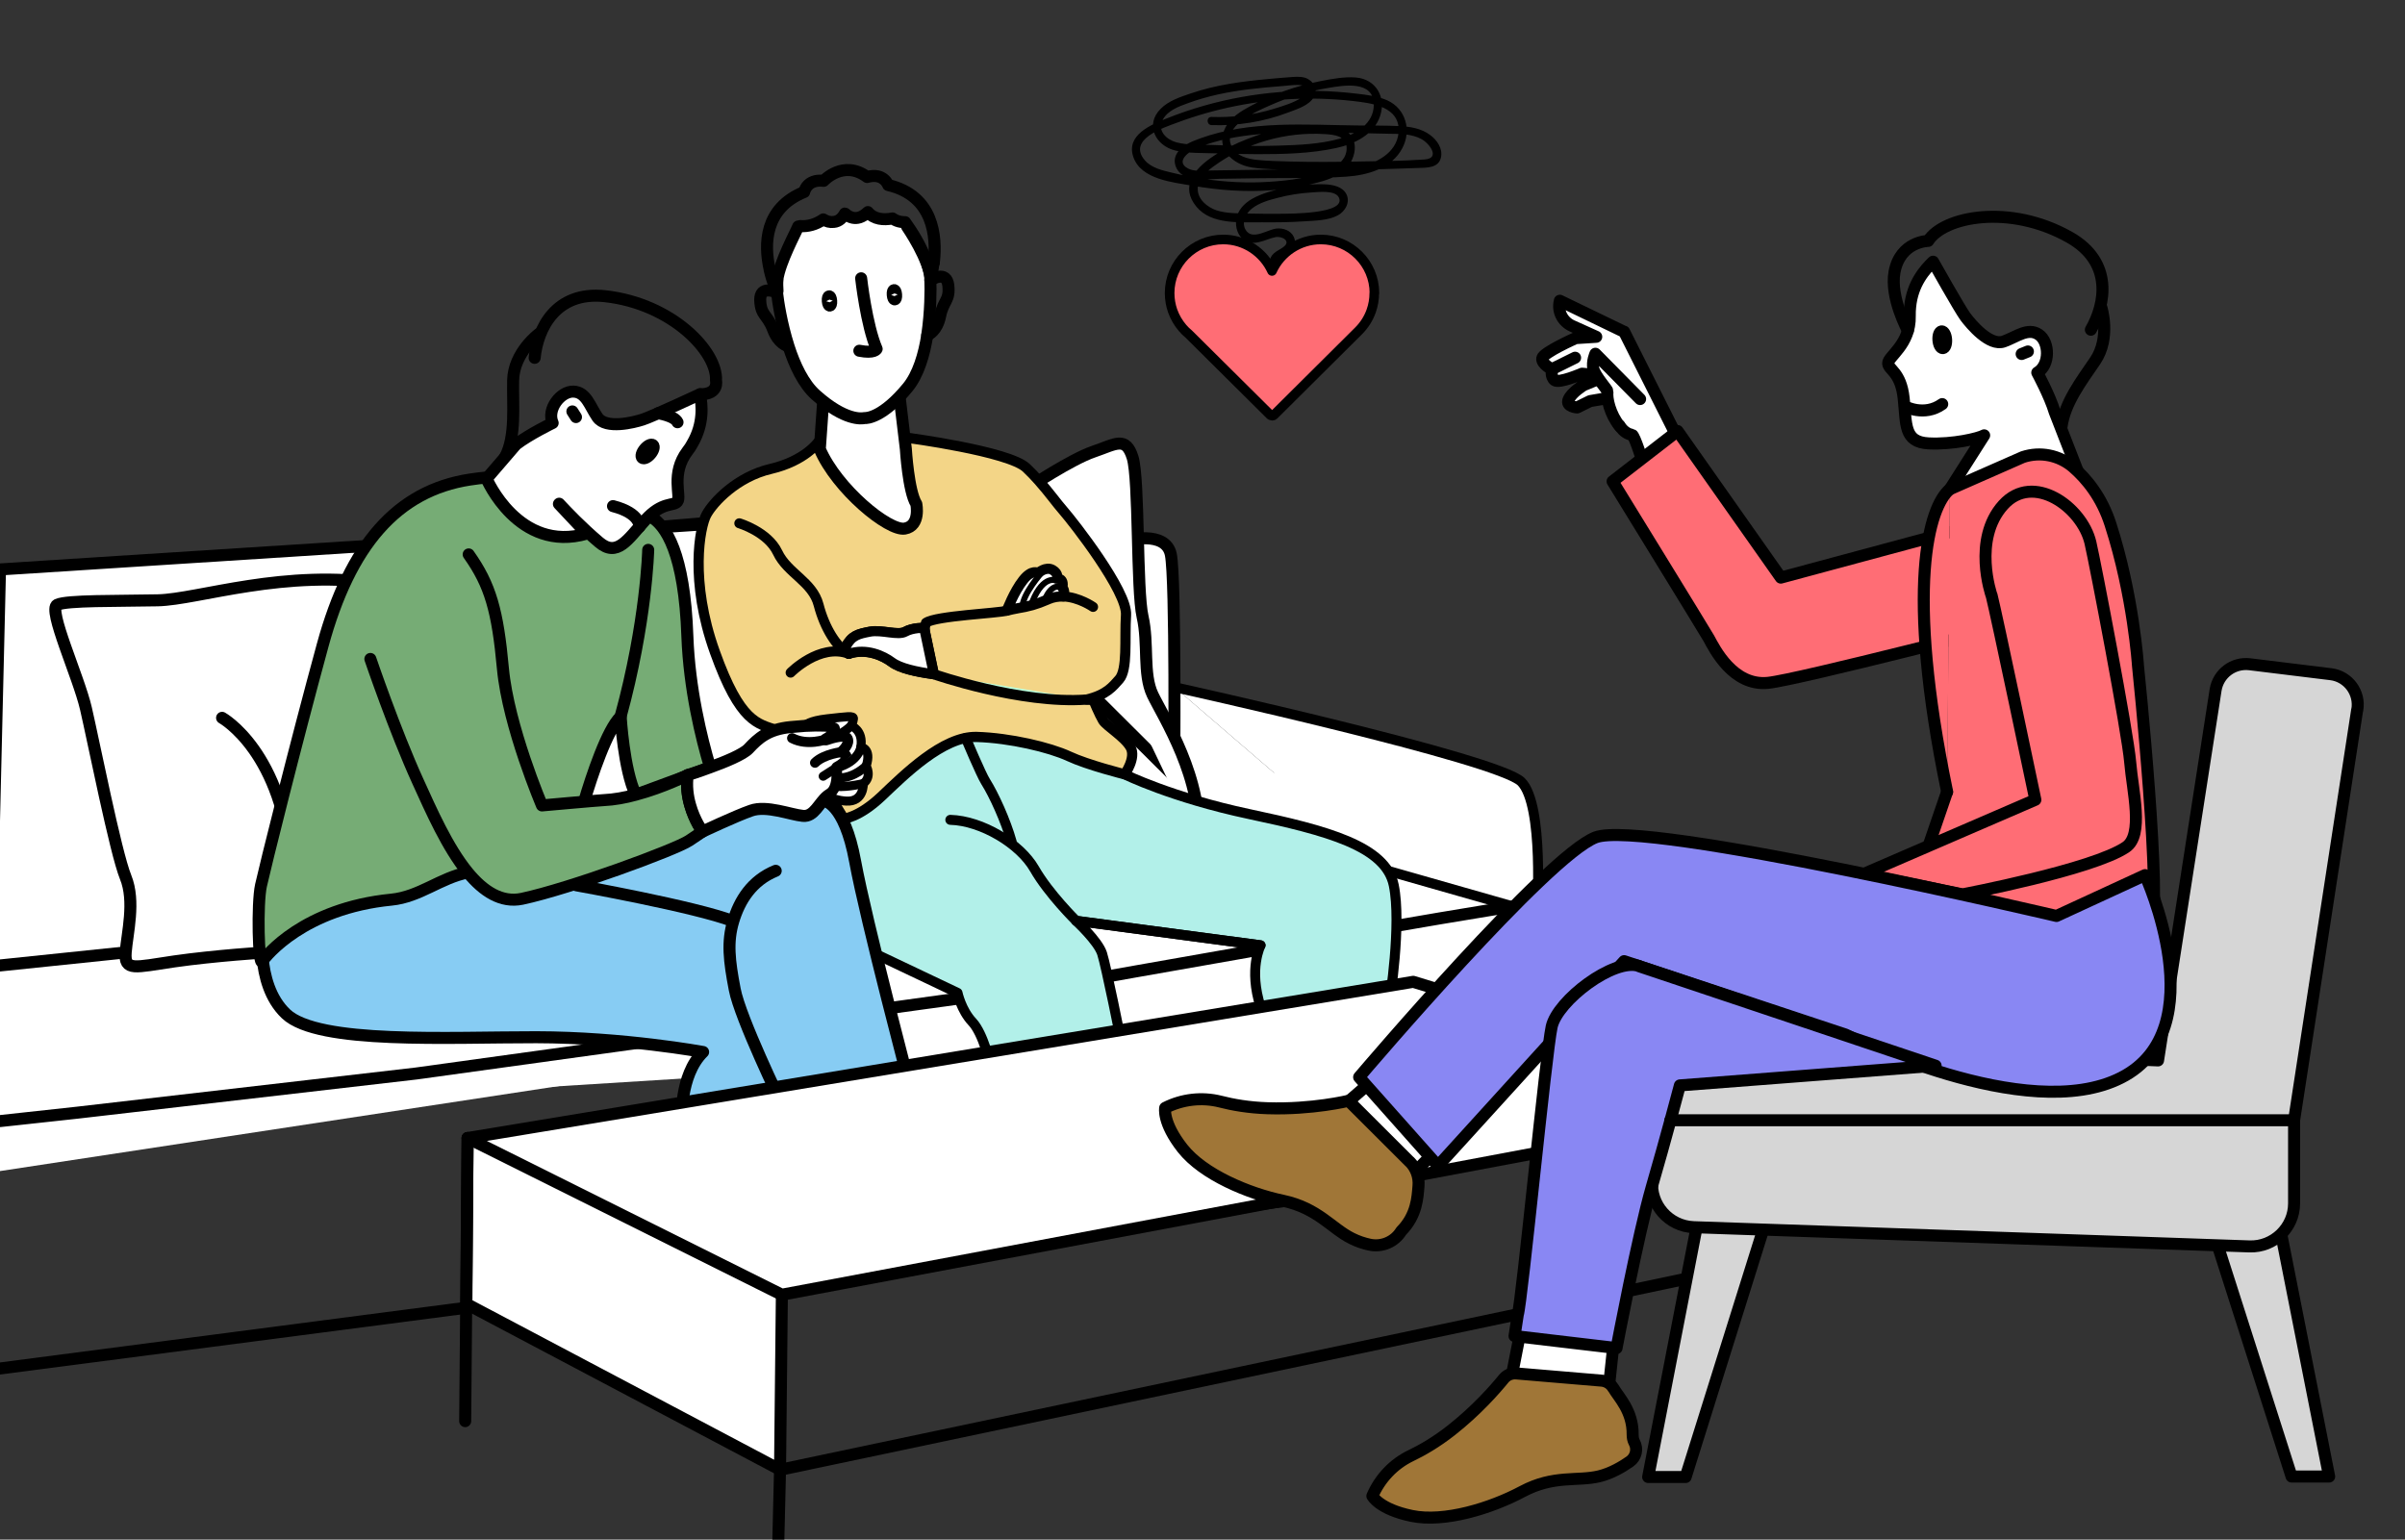 <?xml version="1.0" encoding="UTF-8"?>
<svg id="Calque_1" data-name="Calque 1" xmlns="http://www.w3.org/2000/svg" viewBox="0 0 200.13 128.13">
  <rect x="0" y="0" width="200.13" height="128.13" fill="#333333" stroke="none"/>
  <defs>
    <style>
      .cls-1 {
        fill: #76ac75;
      }

      .cls-1, .cls-2, .cls-3, .cls-4, .cls-5, .cls-6, .cls-7, .cls-8, .cls-9, .cls-10, .cls-11, .cls-12, .cls-13, .cls-14, .cls-15, .cls-16, .cls-17, .cls-18, .cls-19 {
        stroke-linecap: round;
        stroke-linejoin: round;
      }

      .cls-1, .cls-2, .cls-3, .cls-4, .cls-5, .cls-6, .cls-7, .cls-8, .cls-9, .cls-10, .cls-12, .cls-13, .cls-14, .cls-15, .cls-16, .cls-17, .cls-19 {
        stroke: #000;
      }

      .cls-2 {
        fill: #d6d6d6;
      }

      .cls-3 {
        fill: #8987f3;
      }

      .cls-4 {
        fill: #87ccf3;
      }

      .cls-5 {
        fill: #a07637;
      }

      .cls-6, .cls-9 {
        fill: #ff6d75;
      }

      .cls-7, .cls-20, .cls-12, .cls-19 {
        fill: #fff;
      }

      .cls-8, .cls-10, .cls-11, .cls-16 {
        fill: none;
      }

      .cls-9 {
        stroke-width: .8px;
      }

      .cls-10 {
        stroke-width: .5px;
      }

      .cls-11 {
        stroke-width: 8px;
      }

      .cls-11, .cls-18 {
        stroke: #fff;
      }

      .cls-12, .cls-13, .cls-16 {
        stroke-width: .83px;
      }

      .cls-13 {
        fill: #b2f0e9;
      }

      .cls-14 {
        fill: #f3d587;
      }

      .cls-14, .cls-15 {
        stroke-width: .85px;
      }

      .cls-15 {
        fill: #bbfedb;
      }

      .cls-19 {
        stroke-width: .75px;
      }
    </style>
  </defs>
  <line class="cls-7" x1="0" y1="113.89" x2="114.75" y2="98.93"/>
  <line class="cls-8" x1="64.96" y1="122.31" x2="140.36" y2="106.41"/>
  <line class="cls-16" x1="82.42" y1="61.62" x2="84.52" y2="66.43"/>
  <polygon class="cls-20" points="126.52 71.13 126.52 78.21 0 97.46 0 76.73 102.12 63.02 126.52 71.13"/>
  <polyline class="cls-12" points="115.49 72.47 96.52 68.23 97.74 57.19"/>
  <polygon class="cls-7" points="90.99 41.56 0 47.39 -.79 80.43 10.47 79.26 98.74 67.94 90.99 41.56"/>
  <path d="m106.33,25.59c.41-.53.82-1.14.87-1.83.02-.28-.03-.56-.16-.82-.16-.33-.49-.54-.65-.86-.29-.57.63-.82.97-1.12.36-.32.52-.79.3-1.25-.26-.54-.88-.75-1.44-.69-.7.07-1.89.93-2.47.24-.51-.61-.13-1.46.41-1.89.61-.49,1.43-.72,2.18-.91.9-.24,1.82-.38,2.74-.44.57-.03,2.01-.23,2.33.41.68,1.39-4.15,1.35-4.86,1.36-.91.01-1.81,0-2.72-.02-.87-.02-1.78,0-2.61-.27-.76-.26-1.56-.91-1.55-1.78,0-.81.71-1.43,1.31-1.87,2.65-1.94,6-2.9,9.27-2.69.79.05,1.77.14,1.81,1.13.03.85-.62,1.43-1.32,1.77-1.53.74-3.45.96-5.13,1.07-1.83.12-3.68.02-5.49-.25-.87-.13-1.74-.3-2.6-.51-.79-.19-1.71-.39-2.26-1.04-1.46-1.73,1.55-2.7,2.71-3.13,1.58-.59,3.21-1.05,4.87-1.38,3.4-.68,6.92-.8,10.36-.34,1.5.2,3.37.66,3.18,2.58-.17,1.68-1.88,2.56-3.37,2.82-1.85.33-3.82.18-5.69.21-1.85.03-3.69.06-5.54.08-.44,0-.89.01-1.33.02-.51,0-1.1.08-1.57-.16-1.17-.6.15-1.49.8-1.75,1.62-.64,3.35-.96,5.08-1.11,3.58-.31,7.23-.09,10.82-.04.91.01,1.88,0,2.7.44.67.36,1.62,1.61.26,1.7-1.84.13-3.7.14-5.55.17-1.89.04-3.78.05-5.66,0-.89-.03-1.79-.04-2.68-.13-.81-.08-1.75-.31-2.15-1.1-.85-1.72,1.99-2.91,3.14-3.42,1.55-.7,3.19-1.19,4.87-1.47,1.35-.23,3.83-.65,3.81,1.42-.01,1.56-1.5,2.43-2.83,2.8-1.66.46-3.45.53-5.16.58-1.85.06-3.7.01-5.54-.06-.94-.04-1.97.03-2.88-.21-.82-.22-1.62-.94-1.17-1.85.4-.8,1.35-1.14,2.13-1.42.81-.3,1.64-.53,2.48-.72,1.77-.39,3.58-.56,5.38-.7.4-.03.81-.09,1.22-.09.23,0,.59.01.74.21.25.32-.04.62-.29.79-.72.49-1.66.76-2.48,1.01-1.66.5-3.37.71-5.1.65-.44-.01-.44.66,0,.68,2.16.07,4.33-.27,6.35-1.04.73-.28,1.78-.58,2.18-1.32.36-.66-.09-1.37-.75-1.58-.44-.13-.91-.07-1.36-.04-.59.05-1.18.09-1.77.15-1.07.1-2.14.22-3.19.4-1.09.19-2.17.44-3.21.8-.86.29-1.83.61-2.48,1.27-1.34,1.33-.43,3.09,1.23,3.48,1.06.24,2.22.19,3.3.23,1.18.04,2.36.07,3.55.07,2.16,0,4.4-.05,6.51-.51,1.51-.33,3.15-1.1,3.67-2.68.51-1.55-.35-3.05-2.01-3.19-.95-.08-1.97.11-2.9.29-1.04.2-2.07.48-3.08.84-.97.35-1.91.76-2.81,1.25-.79.43-1.63.93-2.06,1.75-.91,1.73.54,3.11,2.2,3.36,1.07.16,2.18.16,3.26.19,1.18.03,2.37.04,3.55.03,2.33-.02,4.66-.1,7-.18.73-.03,1.71.02,1.91-.88.16-.74-.32-1.43-.88-1.85-.75-.57-1.69-.72-2.61-.76-1.17-.05-2.34-.04-3.51-.05-4.31-.05-8.89-.42-13.02,1.07-.73.27-1.6.59-1.99,1.32-.34.64-.05,1.39.55,1.76.85.52,2.07.31,3.01.29,1.18-.02,2.36-.04,3.54-.05,2.34-.03,4.71.03,7.04-.13,1.76-.12,3.76-.68,4.65-2.36.79-1.48.3-3.29-1.25-3.99-.78-.35-1.66-.45-2.5-.55-1.07-.13-2.15-.21-3.23-.23-4.28-.09-8.6.68-12.58,2.27-1.34.53-3.47,1.4-2.81,3.25.65,1.84,3.27,2.08,4.89,2.36,2.18.38,4.41.55,6.62.38,1.08-.08,2.15-.24,3.21-.49.91-.21,1.88-.46,2.65-1.02,1.14-.83,1.62-2.87.06-3.56-.8-.36-1.87-.3-2.73-.28-.98.02-1.97.15-2.93.36-2.16.48-9.21,3.08-6.54,6.35,1.27,1.55,3.7,1.29,5.48,1.31,1.16.01,2.32,0,3.48-.08.89-.06,2.02-.06,2.82-.5.61-.33,1.05-1.08.71-1.76-.33-.64-1.13-.79-1.79-.82-1.09-.04-2.2.07-3.26.29-.95.19-1.95.44-2.8.92-.66.38-1.21.96-1.32,1.73-.08.62.12,1.34.66,1.7.86.56,1.73-.06,2.59-.24.56-.12,1.33.32.7.8-.26.21-.59.33-.83.56-.47.44-.42,1.03-.05,1.52.32.42.68.72.55,1.31-.11.5-.44.94-.75,1.33-.27.35.32.68.59.34h0Z"/>
  <path class="cls-12" d="m97.74,57.19s26.92,5.94,28.85,7.87c1.93,1.93,1.31,10.95,1.31,10.95l-12.41-3.54"/>
  <path class="cls-7" d="m93.71,44.99s3.3-.9,3.72,1.16.28,18.47.28,18.47l-9.55-9.51,5.54-10.11Z"/>
  <path class="cls-7" d="m85.56,40.6s3.58-2.38,5.43-3.01,2.69-1.33,3.26.49c.56,1.82.32,11.02.83,13.25s.01,4.75.83,6.48c.82,1.73,4.35,7.16,3.75,12.29"/>
  <path class="cls-7" d="m128.11,85.31s-.54-3.5-.06-6.05c.47-2.55-.36-3.89-1.8-3.85s-37.3,6.42-37.3,6.42l-54.32,7.51-28.2,3.26L0,93.3"/>
  <path class="cls-13" d="m104.89,78.67l-15.35-2.04s1.83,1.68,2.17,2.73,1.58,7.26,1.58,7.26l-10.88,1.99s-.57-2.57-1.5-3.56c-.93-.99-1.23-2.42-1.23-2.42l-10.63-5.05,1.16-9.45,7.95-9.37,11.84,3.17,3.58,2.51s3.91,1.94,10.37,3.31,11.36,2.66,12.03,5.92-.35,9.67-.35,9.67l-10.74.46"/>
  <path class="cls-4" d="m68.51,66.63l-15.72,1.59-9.35,8.26,21.62,15.41,10.76-1.06s-3.74-14.15-4.66-19.14c-.91-4.99-2.65-5.06-2.65-5.06"/>
  <line class="cls-16" x1="51.93" y1="44.01" x2="64.03" y2="43"/>
  <path class="cls-7" d="m22.12,79.26s-4.26.27-7.6.75c-3.34.49-4.18.84-4.06-.75s.82-4.24-.01-6.27-2.68-11.37-3.3-14.03c-.62-2.67-3.2-8.25-2.39-8.63s4.96-.3,8.36-.37,10.59-2.67,18.8-1.35"/>
  <path class="cls-8" d="m18.48,59.74s5.11,2.82,5.78,12.53"/>
  <path class="cls-4" d="m66.02,91.72l-9.28,1.58s-.23-3.79,1.77-5.75c0,0-6.62-1.22-13.88-1.23s-18.14.61-20.83-1.94c-2.69-2.55-1.89-7.53-1.89-7.53l17.63-5.72,8.44,2.55s9.88,1.77,13.02,2.98"/>
  <path class="cls-16" d="m84.22,42.84s-.28,3.68.47,6.05"/>
  <path class="cls-15" d="m70.38,53.82c.51-.95,1.04-1.06,2.02-1.25.98-.18,2.34.35,2.94,0,.6-.34,1.56-.32,1.56-.32l.81,3.86c-1.48-.2-2.82-.5-3.49-1-.72-.54-2.12-1.19-3.59-.7-.24-.21-.34-.42-.25-.59Z"/>
  <path class="cls-14" d="m94.07,62.18c-.51-.89-1.99-1.74-2.29-2.23-.29-.48-.79-1.68-.79-1.68l-.56-.05c1.66-.4,2.17-1.09,2.7-1.68.73-.81.44-3.37.57-5.35.14-1.97-4.42-7.78-5.2-8.67-.57-.65-1.19-1.53-2.05-2.5-.31-.35-.65-.71-1.04-1.08-1.45-1.39-9.93-2.51-9.93-2.51l-7.41.38s-1.07,1.54-3.92,2.21c-2.85.66-4.82,2.8-5.37,3.82-.55,1.02-1.41,5.54.71,11.43,2.11,5.89,3.57,5.95,5.13,6.49s5.6,7.37,5.6,7.37c0,0,1.26-.08,3.14-1.86,1.88-1.78,5.1-5.01,7.9-4.94,2.79.08,6.1.87,7.69,1.61,1.58.74,4.64,1.5,4.64,1.5,0,0,.99-1.37.48-2.26Zm-5.6-12.54c-.41-.01-.83.05-1.24.23-.01.01-.03.01-.04.02-.48.21-.9.36-1.28.47-.44.12-.83.2-1.16.25h0c-.39.08-.7.13-.97.21,0,0,.59-1.57,1.35-2.53.75-.96,1.25-.6,1.25-.6,0,0,.65-.58,1.21-.26.55.32.36.73.36.73,0,0,.62-.09.45.74,0,0,.29.26.07.74Z"/>
  <path class="cls-15" d="m76.9,52.25l.81,3.86c-1.48-.2-2.82-.5-3.49-1-.72-.54-2.12-1.19-3.59-.7-.24-.21-.34-.42-.25-.59.51-.95,1.04-1.06,2.02-1.25.98-.18,2.34.35,2.94,0,.6-.34,1.56-.32,1.56-.32Z"/>
  <path class="cls-16" d="m77.42,56.01c-.99-1.9-.37-4.18-.37-4.18.84-.59,6.04-.79,6.73-1.01"/>
  <path class="cls-16" d="m90.96,50.51s-1.17-.82-2.49-.87"/>
  <path class="cls-16" d="m70.63,54.41c-.99-.51-2.01-2.14-2.51-4.07s-2.59-2.62-3.41-4.36c-.82-1.73-3.19-2.43-3.19-2.43"/>
  <path class="cls-16" d="m65.79,55.98s2.43-2.47,4.84-1.57"/>
  <path class="cls-12" d="m77.71,56.11c-1.48-.2-2.82-.5-3.49-1-.72-.54-2.12-1.19-3.59-.7-.24-.21-.34-.42-.25-.59.51-.95,1.04-1.06,2.02-1.25.98-.18,2.34.35,2.94,0,.6-.34,1.56-.32,1.56-.32l.81,3.86Z"/>
  <path class="cls-10" d="m86.71,47.62s-1.63,1.81-1.63,2.92"/>
  <path class="cls-10" d="m87.79,48.29s-1.13-.44-2.05,2.22"/>
  <path class="cls-10" d="m88.19,48.84s-.67-.27-1.21.99"/>
  <path class="cls-16" d="m79.08,68.23c2.62.07,5.81,2,7,4.08,1.19,2.08,3.47,4.32,3.47,4.32l15.35,2.04s-1.02,1.94,0,5.13c1.02,3.19,0,0,0,0"/>
  <path class="cls-16" d="m80.36,61.42s1.29,3.06,1.65,3.62c.69,1.09,1.69,3.28,2.17,5"/>
  <polyline class="cls-7" points="38.91 94.71 38.81 108.51 64.91 122.31 65.06 108.03"/>
  <path class="cls-7" d="m68.22,37.38l.28-3.99.03-.45,6.17-1.19.16,1.28.52,4.34s.21,3.53.87,4.57c0,0,.38,1.82-.96,2.05s-5.63-3.28-7.07-6.61Z"/>
  <path class="cls-8" d="m65.63,28.82h-.01c-.11-.02-.85-.22-1.29-1.4-.48-1.27-1.02-1.13-1.07-2.44-.03-1.24,1.25-.7,1.4-.63"/>
  <path class="cls-7" d="m66.63,18.82c.57.03,1.23-.11,1.88-.56.27.17.56.25.87.21.44-.04.73-.34.93-.7.01,0,.02.02.03.02.12.12.91.81,1.88-.14.51.61,1.31.67,2.05.53.45.34,1.05.31,1.05.31.04.05.08.11.11.16,1.82,2.57,2,4.32,2.01,4.5.11-.46.19-.89.25-1.31-.1.77-.24,1.33-.28,1.45h0s0,.03,0,.03h.01c.03.73.03,2.61-.26,4.56-.25,1.62-.74,3.29-1.63,4.37-2.06,2.5-3.39,2.56-3.59,2.54-.21.05-1.61.26-4.04-1.91-1.04-.92-1.78-2.5-2.28-4.06-.6-1.88-.88-3.74-.96-4.47h.01c-.02-.08-.02-.17-.02-.26.03.07.05.11.05.11-.02-.3-.03-.61-.02-.9.2-1.51,1.58-4.02,1.74-4.45l.2-.04Z"/>
  <path class="cls-8" d="m64.68,23.31c-.04.29-.05.55-.03.79"/>
  <path class="cls-8" d="m64.67,24.35s0-.01-.01-.02h0c-.06-.15-.39-.89-.62-1.9v-.03c-.45-2.02-.47-5.06,2.88-6.42,0,0,.21-1.1,1.62-.93,0,0,1.64-1.79,3.62-.32,1.37-.39,1.75.67,1.75.67,3.79.89,4.03,4.3,3.81,6.34,0,.04-.02.07-.01.11"/>
  <path class="cls-8" d="m75.48,18.86s1.95,2.83,1.95,4.47"/>
  <path class="cls-8" d="m64.62,24.04h0s0,.14.03.28h0s0,.03,0,.03"/>
  <path class="cls-8" d="m77.43,23.32v-.02"/>
  <path class="cls-8" d="m77.42,23.01s0,.1.01.28"/>
  <path class="cls-8" d="m77.16,27.89h.01c.1-.04.81-.35,1.06-1.58.27-1.33.83-1.27.68-2.58-.16-1.23-1.35-.5-1.48-.41"/>
  <path class="cls-7" d="m71.66,23.16s.44,3.92,1.29,5.88c0,0-.17.4-1.44.15"/>
  <ellipse class="cls-7" cx="69.03" cy="25.04" rx=".14" ry=".39" transform="translate(-1.73 5.4) rotate(-4.42)"/>
  <ellipse class="cls-7" cx="74.43" cy="24.52" rx=".14" ry=".39" transform="translate(-1.67 5.82) rotate(-4.42)"/>
  <g>
    <path class="cls-1" d="m48.62,66.68c.59-2.01,1.91-6,3.03-7.04,0,0,.25,4.4,1.25,6.5l6.19-2.28c-.73-2.44-1.73-6.54-1.89-10.89-.24-6.92-1.79-9.27-3.07-9.98-.03-.02-.06-.03-.09-.06-1.29-.73-3.62-2.76-3.62-2.76,0,0-1.82-.24-5.57-.35-.54-.1-2.98-.2-4.27-.09-.46.04-.95.1-1.48.18-6.06.93-9.97,5.44-12.25,13.79-2.28,8.34-4.8,18.48-5.13,19.98-.34,1.51-.21,6.79.1,6.33s3.45-4.42,10.75-5.14c2.36-.23,4.08-1.82,6.36-2.26"/>
    <path class="cls-18" d="m55.89,36.4c.16-.05.32-.17.45-.34.25-.34.28-.75.05-.92-.23-.17-.62-.04-.87.3-.25.34-.28.75-.05.92.11.09.27.1.43.04"/>
    <path class="cls-8" d="m44.49,29.78c.24-2.4,1.73-5.58,5.85-5.13,5.63.62,9.39,4.66,9.24,7.02,0,0,.28,1.15-1.32,1.14"/>
    <path class="cls-8" d="m44.85,27.78s-2.1,1.54-2.15,3.87c-.05,2.03.26,4.66-.67,6.39"/>
    <path class="cls-7" d="m46.53,41.92c.69.74,1.8,1.91,3.31,3.2s2.39-.21,3.84-1.82c1.44-1.6,2.35-1.14,2.69-1.56.34-.43-.59-2.32.84-4.2.16-.2.29-.4.4-.61.98-1.67.81-3.25.64-4.12,0,0-4.03,1.88-4.78,2.11-.74.24-3.05.82-3.75-.19-.64-.93-.93-2.1-2-2.14-1.07-.04-2.24,1.48-1.73,2.61,0,0-1.96.95-3.05,1.79l-2.45,2.85s2.65,6.22,8.34,4.57l-2.32-2.47Z"/>
    <ellipse class="cls-17" cx="53.89" cy="37.57" rx=".69" ry=".32" transform="translate(-9.49 54.85) rotate(-50.13)"/>
    <path class="cls-8" d="m53.21,43.84s.14-1.11-2.2-1.72"/>
    <line class="cls-8" x1="47.63" y1="34.24" x2="47.93" y2="34.71"/>
    <path class="cls-8" d="m54.76,34.39s1.37.21,1.62.75"/>
  </g>
  <path class="cls-1" d="m30.82,54.84s2.03,5.97,3.96,10.2c1.09,2.4,2.45,5.5,4.15,7.57,1.29,1.57,2.79,2.55,4.51,2.19,3.99-.85,12.78-4.09,13.9-4.84l1.12-.75s-.66-.9-1.03-2.21c-.21-.73-.33-1.6-.2-2.5,0,0-2,1.02-4.33,1.64-.87.24-1.8.41-2.68.45-.58.03-5.12.44-5.12.44,0,0-2.8-6.57-3.25-11.39-.44-4.81-1.04-6.95-2.85-9.5"/>
  <path class="cls-8" d="m53.94,45.76s-.14,6-2.3,13.88"/>
  <path class="cls-4" d="m65.06,91.89s-3.47-7.16-3.92-9.55c-.46-2.39-.64-3.95-.12-5.68s1.54-3.38,3.53-4.19"/>
  <polyline class="cls-7" points="150.39 91.72 117.6 81.71 38.91 94.71 65.06 107.75 150.39 91.72"/>
  <path class="cls-15" d="m77.71,56.11s7.23,2.52,12.72,2.11"/>
  <path class="cls-7" d="m69.67,63.89s.23,1.73-.61,2.21c-.07.04-.13.09-.2.14-.71.57-1.1,1.76-2.05,1.66-1.03-.1-3.02-.9-4.31-.44-1.29.45-4.04,1.75-4.04,1.75,0,0-.66-.9-1.03-2.21-.21-.73-.33-1.6-.2-2.5,0,0,.85-.26,1.86-.64,1.25-.45,2.75-1.07,3.2-1.55.82-.88,1.64-1.62,3.5-1.8.42-.04.82-.07,1.19-.1,1.28-.07,2.24-.02,2.46.1.25.13-.11.73-.7,1.02.51-.18,1.63-.52,1.83-.11.27.52-.47,1.15-.47,1.15,0,0,1.16.45-.43,1.32Z"/>
  <path class="cls-19" d="m71.84,65.21s.07,1.55-1.42,1.46c-.68-.04-1.2-.23-1.56-.43.07-.05.13-.1.2-.14.84-.48.61-2.21.61-2.21,1.59-.87.43-1.32.43-1.32,0,0,.74-.63.47-1.15-.2-.41-1.32-.07-1.83.11.59-.29.95-.89.7-1.02-.22-.12-1.18-.17-2.46-.1.05-.08.35-.42,1.84-.59,1.7-.18,2.23-.29,2.2,0-.03.3-.19.58-.19.58,0,0,1.04.36.8,1.78,0,0,.93.07.45,1.57,0,0,.51.88-.24,1.46Z"/>
  <path class="cls-19" d="m70.83,60.4s-.71.73-1.75,1.03"/>
  <path class="cls-19" d="m72.07,63.75s-.93.97-2.22.99"/>
  <path class="cls-19" d="m71.84,65.21s-1.23.31-2.23.24"/>
  <path class="cls-12" d="m68.74,61.53s-1.54.57-2.83-.1"/>
  <path class="cls-12" d="m70.1,62.58s-1.54.16-2.28.9"/>
  <path class="cls-19" d="m71.63,62.18s-.14,1.18-1.96,1.71"/>
  <line class="cls-19" x1="68.5" y1="64.6" x2="69.61" y2="63.89"/>
  <path class="cls-7" d="m162.26,40.71l2.85-4.48c-.48.27-2.64.77-4.62.67-2.09-.11-1.84-1.59-2.08-3.78-.24-2.17-1.26-2.33-1.29-2.88-.03-.56,1.86-1.56,1.8-3.95,0-.26,0-.5.03-.74.18-1.96,1.26-3.15,1.91-3.77,0,0,2.21,3.93,2.68,4.57.47.63,2.02,2.49,3.2,2.07,1.08-.39,2.01-1.18,2.91-.58.91.6.96,2.55-.12,3.17,0,0,1.05,1.94,1.45,3.28l1.93,4.96"/>
  <path class="cls-7" d="m135.15,27.6l4.5,8.95-2.92,2s-.71-2.32-.92-2.36c-1.53-.27-1.8-3.1-1.8-3.1l-1.69.29-1.08.53s-.97-.06-.71-.66c.26-.6,1.25-1.2,1.25-1.2l1.87-.77-2-.18s-1.91.83-2.28.54c-.37-.3-.22-.9-.22-.9,0,0-.9-.46-.81-.93.09-.47,2.78-1.67,2.78-1.67l1.71-.11-2.02-.91c-.79-.36-1.23-1.23-1.01-2.06v-.03s5.36,2.59,5.36,2.59Z"/>
  <path class="cls-7" d="m136.48,33.21l-3.72-3.77s-.3.65-.17,1.25c.13.6,1.2,1.77,1.18,1.88-.1.58.22,1.93,1,2.88"/>
  <path class="cls-6" d="m139.6,35.87l8.59,12.2,19.13-5.15,1.36,8.73s-19.05,4.93-21.57,5.18c-2.89.28-4.42-2.8-4.92-3.72-.2-.37-8-13.05-8-13.05l5.4-4.18Z"/>
  <polygon class="cls-7" points="111.33 92.43 114.75 89.46 120.3 94.91 117.21 98.1 111.33 92.43"/>
  <path class="cls-5" d="m117.31,96.68c.53.53.79,1.26.73,2-.08.97-.13,2.45-1.44,3.78h0c-.55.9-1.62,1.35-2.65,1.12-.46-.1-.96-.26-1.46-.51-1.68-.83-2.81-2.52-5.72-3.14-2.91-.61-6.64-2.18-8.36-4.35-1.71-2.17-1.45-3.38-1.45-3.38h0c1.42-.72,3.06-.91,4.6-.52,1.01.26,2.34.5,3.92.55,3.73.12,6.74-.62,6.74-.62l5.08,5.07Z"/>
  <polygon class="cls-7" points="125.74 114.81 126.61 110.37 134.33 111.24 133.86 115.66 125.74 114.81"/>
  <path class="cls-5" d="m134.25,115.51c.42.75,1.64,1.9,1.61,3.9,0,.22.04.44.14.63h0c.3.55.14,1.23-.37,1.59-.64.45-1.56.99-2.55,1.23-1.82.44-3.77-.13-6.4,1.27-2.62,1.4-6.49,2.59-9.2,2.03-2.71-.56-3.28-1.66-3.28-1.66h0c.63-1.46,1.76-2.66,3.19-3.35.94-.45,2.11-1.12,3.36-2.1,2.14-1.68,3.7-3.47,4.38-4.31.25-.31.64-.47,1.04-.44l7.1.6c.4.03.77.26.97.61Z"/>
  <polygon class="cls-2" points="141.38 101.11 137.15 122.92 140.27 122.92 147.83 98.8 141.38 101.11"/>
  <polygon class="cls-2" points="189.64 101.74 193.82 122.88 190.69 122.88 183.2 99.44 189.64 101.74"/>
  <path class="cls-2" d="m196.15,59.08l-5.25,34.16v6.91c0,2.02-1.69,3.65-3.71,3.58l-46.25-1.6c-2.07-.08-3.65-1.87-3.45-3.93l.81-8.26c.19-1.89,1.82-3.32,3.72-3.24l37.56,1.55,4.79-30.83c.22-1.36,1.46-2.3,2.83-2.14l6.77.83c1.44.18,2.44,1.54,2.19,2.97Z"/>
  <path class="cls-6" d="m162.26,40.71l6.07-2.67c1.44-.48,3.03-.16,4.18.83,1.12.97,2.38,2.49,3.11,4.76,1.92,5.95,2.29,11.77,2.29,11.77,0,0,2.1,20.15,1.04,22.13l-.8,1.16-19.76-2.19,3.63-10.59"/>
  <path class="cls-6" d="m162.03,65.9c-3.52-17.03-1.53-23.75.23-25.19"/>
  <path class="cls-6" d="m165.73,49.55c.37,1.42,3.64,17.01,3.64,17.01l-14.32,6.19,8.26,1.68s10.84-2.05,13.6-3.93c1.5-1.02.55-4.64.35-7.08-.2-2.43-2.89-16.47-3.31-18.27-.7-2.95-4.76-5.89-7.25-3.13-2.6,2.88-.98,7.52-.98,7.52Z"/>
  <path class="cls-3" d="m113.1,89.64c.52-.61,15.66-18.4,19.67-19.95,4.01-1.55,38.36,6.54,38.36,6.54l7.37-3.4s5.91,12.84-1.99,16.86c-7.89,4.02-22.96-3.6-22.96-3.6l-18.4-6.1-15.49,17.04-6.56-7.38Z"/>
  <path class="cls-3" d="m136.38,80.39c-2.08-.69-6.78,2.87-7.26,5.06-.48,2.18-2.47,22.88-2.82,23.97l-.27,1.77,8.49,1s1.79-9.46,2.92-13.37c1.14-3.91,2.35-8.49,2.35-8.49l21.28-1.64s-22.61-7.6-24.68-8.28Z"/>
  <line class="cls-7" x1="129.15" y1="30.72" x2="131.07" y2="29.77"/>
  <path class="cls-8" d="m158.76,27.51s-1.5-2.74-1.11-4.87c.48-2.57,2.8-2.59,2.8-2.59,1.28-2.03,6.76-3.13,11.77-.3,3.65,2.07,2.99,5.57,1.77,7.69"/>
  <path class="cls-8" d="m174.86,25.58s.81,2.51-.52,4.46c-1.16,1.7-2.53,3.49-2.79,5.47"/>
  <ellipse class="cls-17" cx="161.62" cy="28.28" rx=".32" ry=".7" transform="translate(-1.61 11.68) rotate(-4.12)"/>
  <line class="cls-7" x1="168.75" y1="29.25" x2="168.23" y2="29.46"/>
  <path class="cls-8" d="m158.51,33.82s1.62.88,3.11-.19"/>
  <line class="cls-2" x1="190.9" y1="93.23" x2="139" y2="93.23"/>
  <path class="cls-9" d="m114.37,24.39c0-2.46-2-4.46-4.46-4.46-1.8,0-3.36,1.08-4.06,2.62-.7-1.54-2.26-2.62-4.06-2.62-2.46,0-4.46,2-4.46,4.46,0,.52.09,1.02.25,1.48.19.53.47,1.01.83,1.43.15.18.32.34.5.49l6.8,6.75s.1.06.15.06.11-.02.15-.06l7.05-7.01h0c.46-.46.82-1.02,1.04-1.64.17-.47.26-.98.26-1.51Z"/>
  <line class="cls-8" x1="38.91" y1="94.71" x2="38.71" y2="118.27"/>
  <line class="cls-8" x1="64.91" y1="122.31" x2="64.77" y2="128.13"/>
  <rect class="cls-11" x="-1545.02" y="-308.58" width="2179.47" height="547.09"/>
</svg>